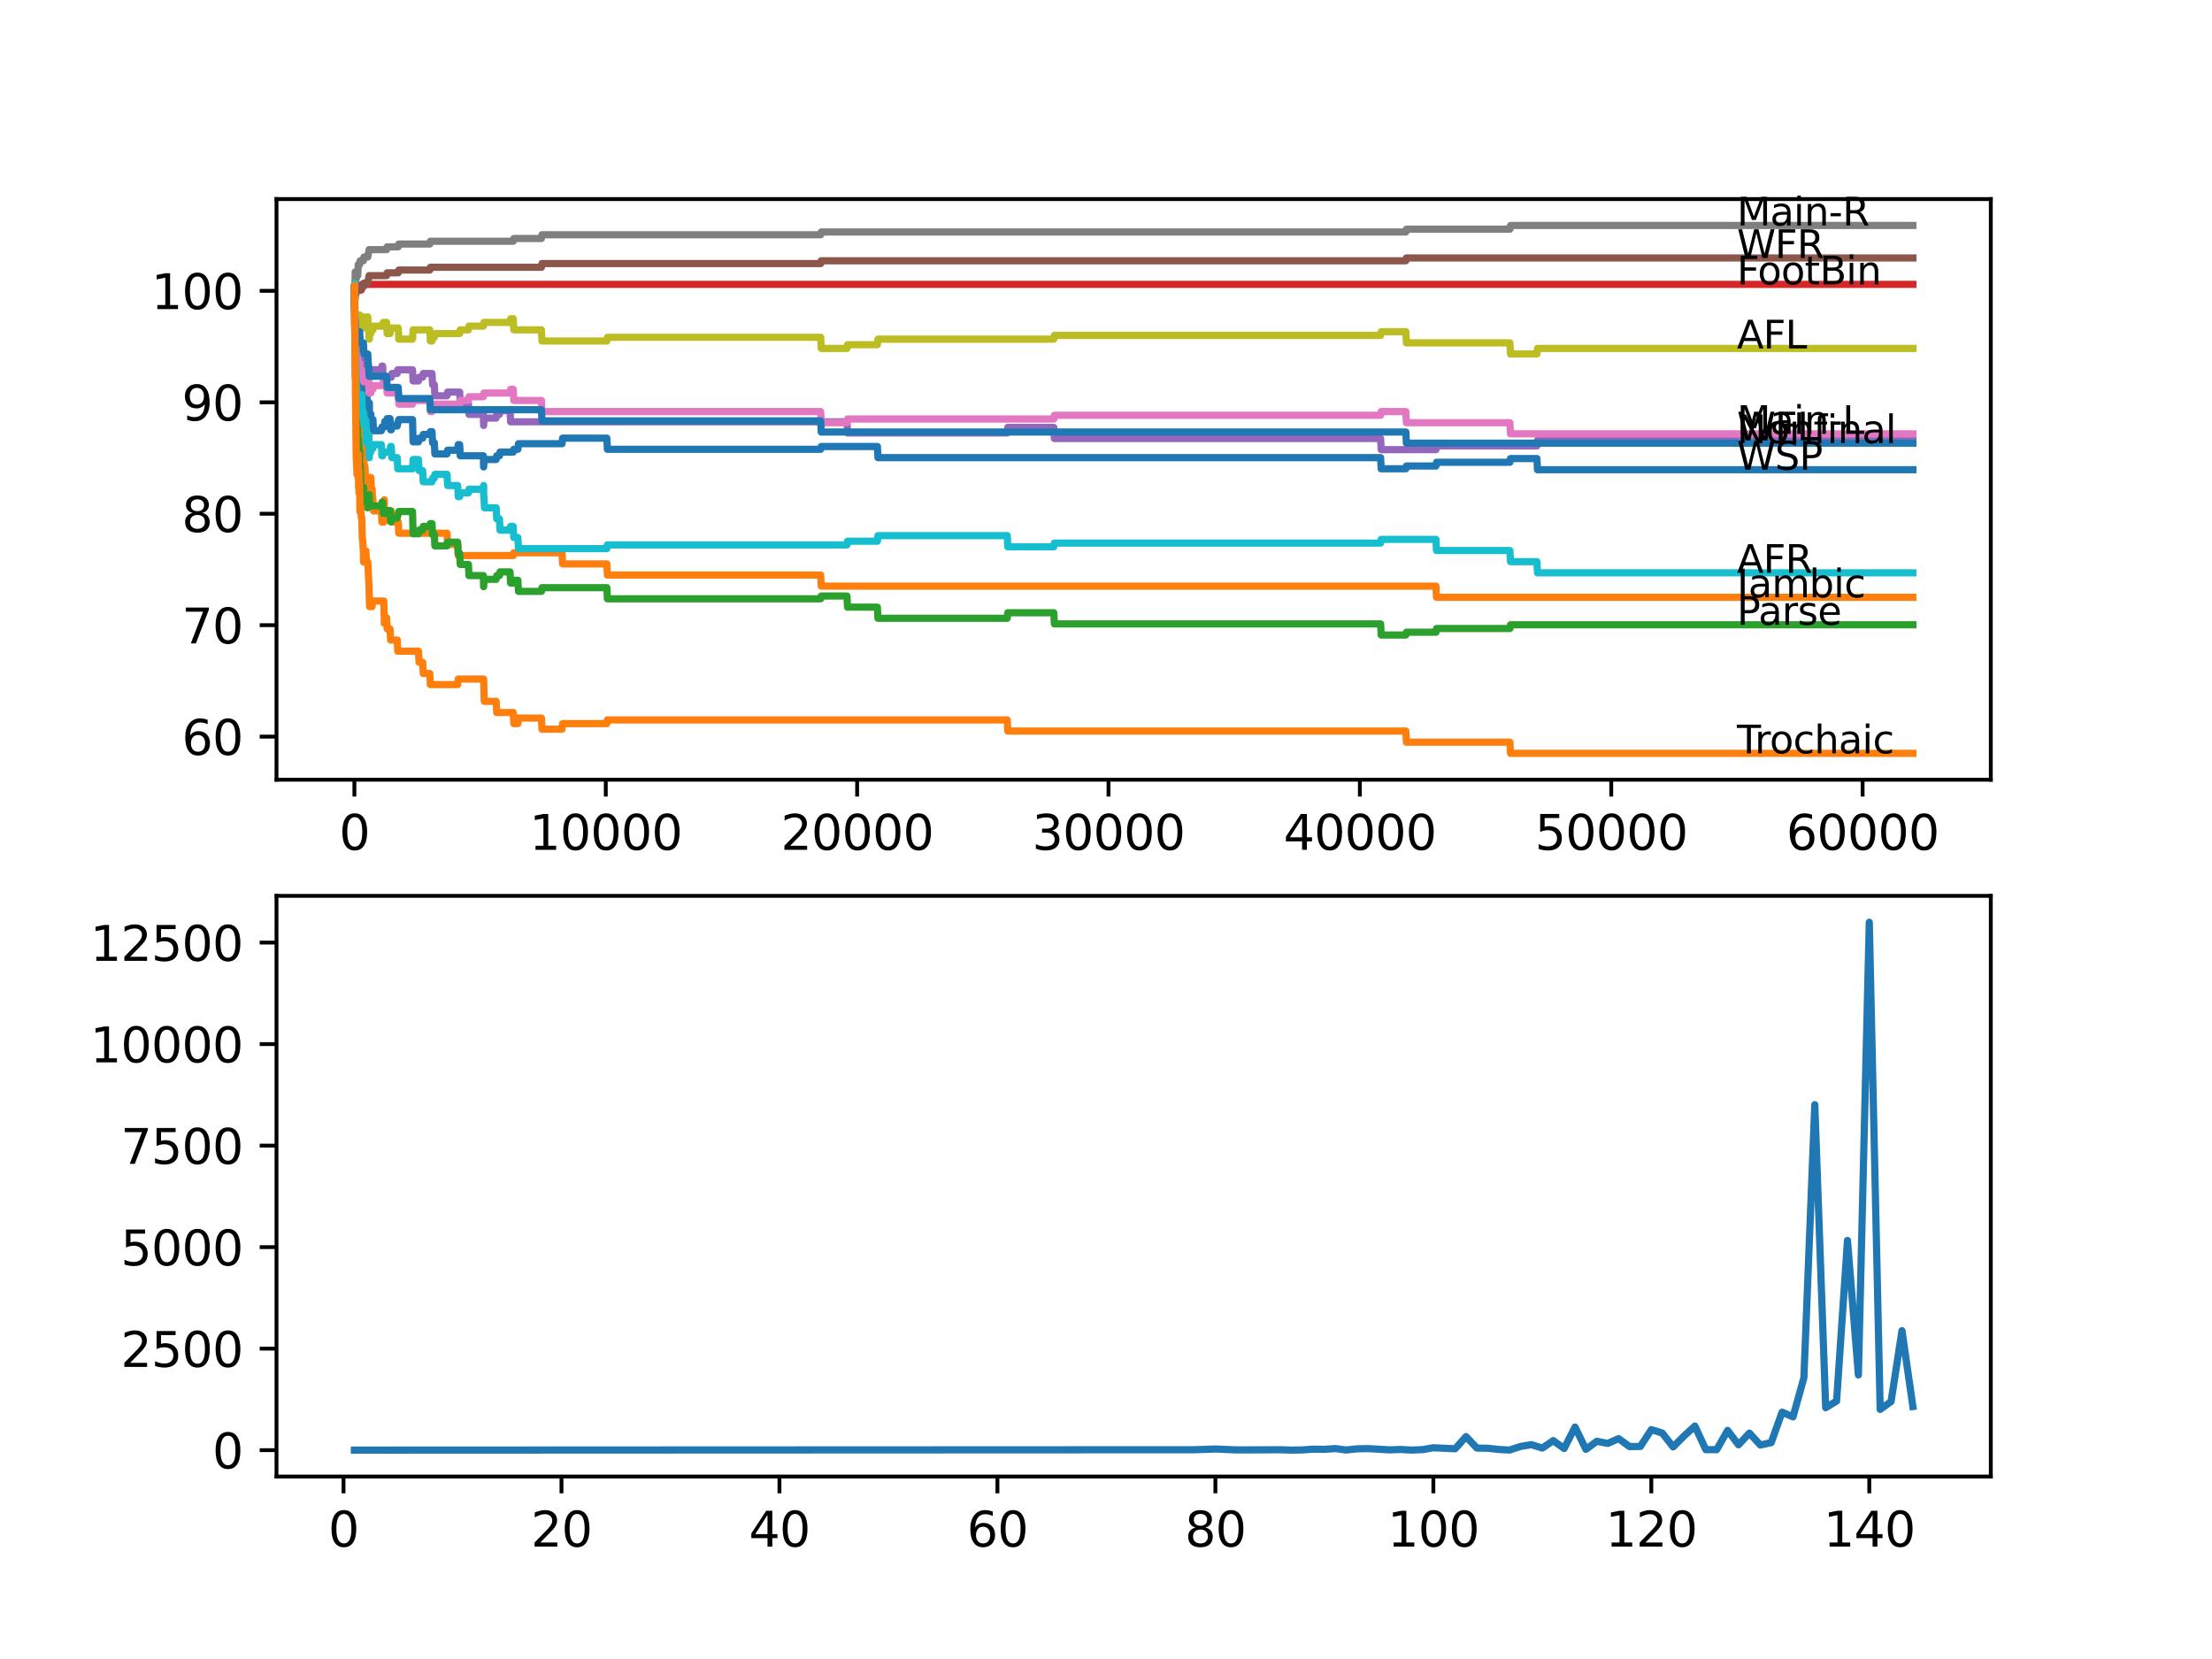<?xml version="1.0" encoding="utf-8" standalone="no"?>
<!DOCTYPE svg PUBLIC "-//W3C//DTD SVG 1.1//EN"
  "http://www.w3.org/Graphics/SVG/1.1/DTD/svg11.dtd">
<svg xmlns:xlink="http://www.w3.org/1999/xlink" width="460.8pt" height="345.6pt" viewBox="0 0 460.8 345.6" xmlns="http://www.w3.org/2000/svg" version="1.1">
 <defs>
  <style type="text/css">*{stroke-linejoin: round; stroke-linecap: butt}</style>
 </defs>
 <g id="figure_1">
  <g id="patch_1">
   <path d="M 0 345.6 
L 460.8 345.6 
L 460.8 0 
L 0 0 
z
" style="fill: #ffffff"/>
  </g>
  <g id="axes_1">
   <g id="patch_2">
    <path d="M 57.6 162.432 
L 414.72 162.432 
L 414.72 41.472 
L 57.6 41.472 
z
" style="fill: #ffffff"/>
   </g>
   <g id="matplotlib.axis_1">
    <g id="xtick_1">
     <g id="line2d_1">
      <defs>
       <path id="m5e65bc1066" d="M 0 0 
L 0 3.5 
" style="stroke: #000000; stroke-width: 0.8"/>
      </defs>
      <g>
       <use xlink:href="#m5e65bc1066" x="73.827" y="162.432" style="stroke: #000000; stroke-width: 0.8"/>
      </g>
     </g>
     <g id="text_1">
      <!-- 0 -->
      <g transform="translate(70.646 177.03)scale(0.1 -0.1)">
       <defs>
        <path id="DejaVuSans-30" d="M 2034 4250 
Q 1547 4250 1301 3770 
Q 1056 3291 1056 2328 
Q 1056 1369 1301 889 
Q 1547 409 2034 409 
Q 2525 409 2770 889 
Q 3016 1369 3016 2328 
Q 3016 3291 2770 3770 
Q 2525 4250 2034 4250 
z
M 2034 4750 
Q 2819 4750 3233 4129 
Q 3647 3509 3647 2328 
Q 3647 1150 3233 529 
Q 2819 -91 2034 -91 
Q 1250 -91 836 529 
Q 422 1150 422 2328 
Q 422 3509 836 4129 
Q 1250 4750 2034 4750 
z
" transform="scale(0.016)"/>
       </defs>
       <use xlink:href="#DejaVuSans-30"/>
      </g>
     </g>
    </g>
    <g id="xtick_2">
     <g id="line2d_2">
      <g>
       <use xlink:href="#m5e65bc1066" x="126.192" y="162.432" style="stroke: #000000; stroke-width: 0.8"/>
      </g>
     </g>
     <g id="text_2">
      <!-- 10000 -->
      <g transform="translate(110.286 177.03)scale(0.1 -0.1)">
       <defs>
        <path id="DejaVuSans-31" d="M 794 531 
L 1825 531 
L 1825 4091 
L 703 3866 
L 703 4441 
L 1819 4666 
L 2450 4666 
L 2450 531 
L 3481 531 
L 3481 0 
L 794 0 
L 794 531 
z
" transform="scale(0.016)"/>
       </defs>
       <use xlink:href="#DejaVuSans-31"/>
       <use xlink:href="#DejaVuSans-30" x="63.623"/>
       <use xlink:href="#DejaVuSans-30" x="127.246"/>
       <use xlink:href="#DejaVuSans-30" x="190.869"/>
       <use xlink:href="#DejaVuSans-30" x="254.492"/>
      </g>
     </g>
    </g>
    <g id="xtick_3">
     <g id="line2d_3">
      <g>
       <use xlink:href="#m5e65bc1066" x="178.556" y="162.432" style="stroke: #000000; stroke-width: 0.8"/>
      </g>
     </g>
     <g id="text_3">
      <!-- 20000 -->
      <g transform="translate(162.65 177.03)scale(0.1 -0.1)">
       <defs>
        <path id="DejaVuSans-32" d="M 1228 531 
L 3431 531 
L 3431 0 
L 469 0 
L 469 531 
Q 828 903 1448 1529 
Q 2069 2156 2228 2338 
Q 2531 2678 2651 2914 
Q 2772 3150 2772 3378 
Q 2772 3750 2511 3984 
Q 2250 4219 1831 4219 
Q 1534 4219 1204 4116 
Q 875 4013 500 3803 
L 500 4441 
Q 881 4594 1212 4672 
Q 1544 4750 1819 4750 
Q 2544 4750 2975 4387 
Q 3406 4025 3406 3419 
Q 3406 3131 3298 2873 
Q 3191 2616 2906 2266 
Q 2828 2175 2409 1742 
Q 1991 1309 1228 531 
z
" transform="scale(0.016)"/>
       </defs>
       <use xlink:href="#DejaVuSans-32"/>
       <use xlink:href="#DejaVuSans-30" x="63.623"/>
       <use xlink:href="#DejaVuSans-30" x="127.246"/>
       <use xlink:href="#DejaVuSans-30" x="190.869"/>
       <use xlink:href="#DejaVuSans-30" x="254.492"/>
      </g>
     </g>
    </g>
    <g id="xtick_4">
     <g id="line2d_4">
      <g>
       <use xlink:href="#m5e65bc1066" x="230.921" y="162.432" style="stroke: #000000; stroke-width: 0.8"/>
      </g>
     </g>
     <g id="text_4">
      <!-- 30000 -->
      <g transform="translate(215.015 177.03)scale(0.1 -0.1)">
       <defs>
        <path id="DejaVuSans-33" d="M 2597 2516 
Q 3050 2419 3304 2112 
Q 3559 1806 3559 1356 
Q 3559 666 3084 287 
Q 2609 -91 1734 -91 
Q 1441 -91 1130 -33 
Q 819 25 488 141 
L 488 750 
Q 750 597 1062 519 
Q 1375 441 1716 441 
Q 2309 441 2620 675 
Q 2931 909 2931 1356 
Q 2931 1769 2642 2001 
Q 2353 2234 1838 2234 
L 1294 2234 
L 1294 2753 
L 1863 2753 
Q 2328 2753 2575 2939 
Q 2822 3125 2822 3475 
Q 2822 3834 2567 4026 
Q 2313 4219 1838 4219 
Q 1578 4219 1281 4162 
Q 984 4106 628 3988 
L 628 4550 
Q 988 4650 1302 4700 
Q 1616 4750 1894 4750 
Q 2613 4750 3031 4423 
Q 3450 4097 3450 3541 
Q 3450 3153 3228 2886 
Q 3006 2619 2597 2516 
z
" transform="scale(0.016)"/>
       </defs>
       <use xlink:href="#DejaVuSans-33"/>
       <use xlink:href="#DejaVuSans-30" x="63.623"/>
       <use xlink:href="#DejaVuSans-30" x="127.246"/>
       <use xlink:href="#DejaVuSans-30" x="190.869"/>
       <use xlink:href="#DejaVuSans-30" x="254.492"/>
      </g>
     </g>
    </g>
    <g id="xtick_5">
     <g id="line2d_5">
      <g>
       <use xlink:href="#m5e65bc1066" x="283.285" y="162.432" style="stroke: #000000; stroke-width: 0.8"/>
      </g>
     </g>
     <g id="text_5">
      <!-- 40000 -->
      <g transform="translate(267.379 177.03)scale(0.1 -0.1)">
       <defs>
        <path id="DejaVuSans-34" d="M 2419 4116 
L 825 1625 
L 2419 1625 
L 2419 4116 
z
M 2253 4666 
L 3047 4666 
L 3047 1625 
L 3713 1625 
L 3713 1100 
L 3047 1100 
L 3047 0 
L 2419 0 
L 2419 1100 
L 313 1100 
L 313 1709 
L 2253 4666 
z
" transform="scale(0.016)"/>
       </defs>
       <use xlink:href="#DejaVuSans-34"/>
       <use xlink:href="#DejaVuSans-30" x="63.623"/>
       <use xlink:href="#DejaVuSans-30" x="127.246"/>
       <use xlink:href="#DejaVuSans-30" x="190.869"/>
       <use xlink:href="#DejaVuSans-30" x="254.492"/>
      </g>
     </g>
    </g>
    <g id="xtick_6">
     <g id="line2d_6">
      <g>
       <use xlink:href="#m5e65bc1066" x="335.65" y="162.432" style="stroke: #000000; stroke-width: 0.8"/>
      </g>
     </g>
     <g id="text_6">
      <!-- 50000 -->
      <g transform="translate(319.744 177.03)scale(0.1 -0.1)">
       <defs>
        <path id="DejaVuSans-35" d="M 691 4666 
L 3169 4666 
L 3169 4134 
L 1269 4134 
L 1269 2991 
Q 1406 3038 1543 3061 
Q 1681 3084 1819 3084 
Q 2600 3084 3056 2656 
Q 3513 2228 3513 1497 
Q 3513 744 3044 326 
Q 2575 -91 1722 -91 
Q 1428 -91 1123 -41 
Q 819 9 494 109 
L 494 744 
Q 775 591 1075 516 
Q 1375 441 1709 441 
Q 2250 441 2565 725 
Q 2881 1009 2881 1497 
Q 2881 1984 2565 2268 
Q 2250 2553 1709 2553 
Q 1456 2553 1204 2497 
Q 953 2441 691 2322 
L 691 4666 
z
" transform="scale(0.016)"/>
       </defs>
       <use xlink:href="#DejaVuSans-35"/>
       <use xlink:href="#DejaVuSans-30" x="63.623"/>
       <use xlink:href="#DejaVuSans-30" x="127.246"/>
       <use xlink:href="#DejaVuSans-30" x="190.869"/>
       <use xlink:href="#DejaVuSans-30" x="254.492"/>
      </g>
     </g>
    </g>
    <g id="xtick_7">
     <g id="line2d_7">
      <g>
       <use xlink:href="#m5e65bc1066" x="388.014" y="162.432" style="stroke: #000000; stroke-width: 0.8"/>
      </g>
     </g>
     <g id="text_7">
      <!-- 60000 -->
      <g transform="translate(372.108 177.03)scale(0.1 -0.1)">
       <defs>
        <path id="DejaVuSans-36" d="M 2113 2584 
Q 1688 2584 1439 2293 
Q 1191 2003 1191 1497 
Q 1191 994 1439 701 
Q 1688 409 2113 409 
Q 2538 409 2786 701 
Q 3034 994 3034 1497 
Q 3034 2003 2786 2293 
Q 2538 2584 2113 2584 
z
M 3366 4563 
L 3366 3988 
Q 3128 4100 2886 4159 
Q 2644 4219 2406 4219 
Q 1781 4219 1451 3797 
Q 1122 3375 1075 2522 
Q 1259 2794 1537 2939 
Q 1816 3084 2150 3084 
Q 2853 3084 3261 2657 
Q 3669 2231 3669 1497 
Q 3669 778 3244 343 
Q 2819 -91 2113 -91 
Q 1303 -91 875 529 
Q 447 1150 447 2328 
Q 447 3434 972 4092 
Q 1497 4750 2381 4750 
Q 2619 4750 2861 4703 
Q 3103 4656 3366 4563 
z
" transform="scale(0.016)"/>
       </defs>
       <use xlink:href="#DejaVuSans-36"/>
       <use xlink:href="#DejaVuSans-30" x="63.623"/>
       <use xlink:href="#DejaVuSans-30" x="127.246"/>
       <use xlink:href="#DejaVuSans-30" x="190.869"/>
       <use xlink:href="#DejaVuSans-30" x="254.492"/>
      </g>
     </g>
    </g>
   </g>
   <g id="matplotlib.axis_2">
    <g id="ytick_1">
     <g id="line2d_8">
      <defs>
       <path id="m2de3e5de25" d="M 0 0 
L -3.5 0 
" style="stroke: #000000; stroke-width: 0.8"/>
      </defs>
      <g>
       <use xlink:href="#m2de3e5de25" x="57.6" y="153.452" style="stroke: #000000; stroke-width: 0.8"/>
      </g>
     </g>
     <g id="text_8">
      <!-- 60 -->
      <g transform="translate(37.875 157.251)scale(0.1 -0.1)">
       <use xlink:href="#DejaVuSans-36"/>
       <use xlink:href="#DejaVuSans-30" x="63.623"/>
      </g>
     </g>
    </g>
    <g id="ytick_2">
     <g id="line2d_9">
      <g>
       <use xlink:href="#m2de3e5de25" x="57.6" y="130.236" style="stroke: #000000; stroke-width: 0.8"/>
      </g>
     </g>
     <g id="text_9">
      <!-- 70 -->
      <g transform="translate(37.875 134.035)scale(0.1 -0.1)">
       <defs>
        <path id="DejaVuSans-37" d="M 525 4666 
L 3525 4666 
L 3525 4397 
L 1831 0 
L 1172 0 
L 2766 4134 
L 525 4134 
L 525 4666 
z
" transform="scale(0.016)"/>
       </defs>
       <use xlink:href="#DejaVuSans-37"/>
       <use xlink:href="#DejaVuSans-30" x="63.623"/>
      </g>
     </g>
    </g>
    <g id="ytick_3">
     <g id="line2d_10">
      <g>
       <use xlink:href="#m2de3e5de25" x="57.6" y="107.021" style="stroke: #000000; stroke-width: 0.8"/>
      </g>
     </g>
     <g id="text_10">
      <!-- 80 -->
      <g transform="translate(37.875 110.82)scale(0.1 -0.1)">
       <defs>
        <path id="DejaVuSans-38" d="M 2034 2216 
Q 1584 2216 1326 1975 
Q 1069 1734 1069 1313 
Q 1069 891 1326 650 
Q 1584 409 2034 409 
Q 2484 409 2743 651 
Q 3003 894 3003 1313 
Q 3003 1734 2745 1975 
Q 2488 2216 2034 2216 
z
M 1403 2484 
Q 997 2584 770 2862 
Q 544 3141 544 3541 
Q 544 4100 942 4425 
Q 1341 4750 2034 4750 
Q 2731 4750 3128 4425 
Q 3525 4100 3525 3541 
Q 3525 3141 3298 2862 
Q 3072 2584 2669 2484 
Q 3125 2378 3379 2068 
Q 3634 1759 3634 1313 
Q 3634 634 3220 271 
Q 2806 -91 2034 -91 
Q 1263 -91 848 271 
Q 434 634 434 1313 
Q 434 1759 690 2068 
Q 947 2378 1403 2484 
z
M 1172 3481 
Q 1172 3119 1398 2916 
Q 1625 2713 2034 2713 
Q 2441 2713 2670 2916 
Q 2900 3119 2900 3481 
Q 2900 3844 2670 4047 
Q 2441 4250 2034 4250 
Q 1625 4250 1398 4047 
Q 1172 3844 1172 3481 
z
" transform="scale(0.016)"/>
       </defs>
       <use xlink:href="#DejaVuSans-38"/>
       <use xlink:href="#DejaVuSans-30" x="63.623"/>
      </g>
     </g>
    </g>
    <g id="ytick_4">
     <g id="line2d_11">
      <g>
       <use xlink:href="#m2de3e5de25" x="57.6" y="83.805" style="stroke: #000000; stroke-width: 0.8"/>
      </g>
     </g>
     <g id="text_11">
      <!-- 90 -->
      <g transform="translate(37.875 87.605)scale(0.1 -0.1)">
       <defs>
        <path id="DejaVuSans-39" d="M 703 97 
L 703 672 
Q 941 559 1184 500 
Q 1428 441 1663 441 
Q 2288 441 2617 861 
Q 2947 1281 2994 2138 
Q 2813 1869 2534 1725 
Q 2256 1581 1919 1581 
Q 1219 1581 811 2004 
Q 403 2428 403 3163 
Q 403 3881 828 4315 
Q 1253 4750 1959 4750 
Q 2769 4750 3195 4129 
Q 3622 3509 3622 2328 
Q 3622 1225 3098 567 
Q 2575 -91 1691 -91 
Q 1453 -91 1209 -44 
Q 966 3 703 97 
z
M 1959 2075 
Q 2384 2075 2632 2365 
Q 2881 2656 2881 3163 
Q 2881 3666 2632 3958 
Q 2384 4250 1959 4250 
Q 1534 4250 1286 3958 
Q 1038 3666 1038 3163 
Q 1038 2656 1286 2365 
Q 1534 2075 1959 2075 
z
" transform="scale(0.016)"/>
       </defs>
       <use xlink:href="#DejaVuSans-39"/>
       <use xlink:href="#DejaVuSans-30" x="63.623"/>
      </g>
     </g>
    </g>
    <g id="ytick_5">
     <g id="line2d_12">
      <g>
       <use xlink:href="#m2de3e5de25" x="57.6" y="60.59" style="stroke: #000000; stroke-width: 0.8"/>
      </g>
     </g>
     <g id="text_12">
      <!-- 100 -->
      <g transform="translate(31.512 64.389)scale(0.1 -0.1)">
       <use xlink:href="#DejaVuSans-31"/>
       <use xlink:href="#DejaVuSans-30" x="63.623"/>
       <use xlink:href="#DejaVuSans-30" x="127.246"/>
      </g>
     </g>
    </g>
   </g>
   <g id="line2d_13">
    <path d="M 73.833 60.01 
L 73.911 68.058 
L 73.958 66.51 
L 73.974 66.51 
L 74.053 78.118 
L 74.1 74.248 
L 74.142 74.248 
L 74.225 79.278 
L 74.257 76.957 
L 74.288 76.957 
L 74.377 80.439 
L 74.398 79.278 
L 74.424 78.118 
L 74.43 80.439 
L 74.498 80.439 
L 74.529 82.761 
L 74.592 79.278 
L 74.602 79.278 
L 74.665 79.278 
L 74.692 81.6 
L 74.77 78.118 
L 74.849 78.118 
L 74.901 76.957 
L 74.911 81.6 
L 74.943 81.6 
L 74.948 81.6 
L 75.037 78.504 
L 75.058 80.826 
L 75.137 80.826 
L 75.252 83.148 
L 75.393 83.148 
L 75.514 81.6 
L 75.749 81.6 
L 75.755 80.439 
L 75.76 82.761 
L 75.854 81.987 
L 75.917 81.987 
L 76.022 84.308 
L 76.027 83.148 
L 76.247 83.148 
L 76.362 82.374 
L 76.42 82.374 
L 76.535 84.695 
L 76.865 84.695 
L 76.943 83.921 
L 76.948 86.243 
L 76.964 86.243 
L 77.252 86.243 
L 77.367 88.564 
L 77.514 88.564 
L 77.629 87.404 
L 77.692 87.404 
L 77.807 89.725 
L 79.441 89.725 
L 79.556 88.951 
L 80.059 88.951 
L 80.174 87.791 
L 80.535 87.791 
L 80.651 87.21 
L 81.248 87.21 
L 81.363 89.532 
L 81.515 89.532 
L 81.63 88.758 
L 82.745 88.758 
L 82.86 87.984 
L 82.96 87.984 
L 83.075 87.404 
L 85.934 87.404 
L 86.055 92.047 
L 87.18 92.047 
L 87.296 91.273 
L 88.05 91.273 
L 88.165 90.499 
L 89.537 90.499 
L 89.652 89.919 
L 89.998 89.919 
L 90.113 92.24 
L 90.479 92.24 
L 90.595 94.562 
L 93.124 94.562 
L 93.239 93.788 
L 95.339 93.788 
L 95.454 92.627 
L 95.758 92.627 
L 95.873 94.949 
L 100.69 94.949 
L 100.753 97.27 
L 100.8 96.496 
L 100.816 96.496 
L 100.931 95.723 
L 103.361 95.723 
L 103.476 94.949 
L 104.052 94.949 
L 104.167 94.175 
L 106.917 94.175 
L 107.032 93.594 
L 107.885 93.594 
L 108.001 92.434 
L 117.081 92.434 
L 117.196 91.273 
L 126.412 91.273 
L 126.527 93.594 
L 170.964 93.594 
L 171.079 93.014 
L 182.777 93.014 
L 182.892 95.336 
L 287.605 95.336 
L 287.721 97.657 
L 292.863 97.657 
L 292.978 97.077 
L 299.136 97.077 
L 299.251 96.303 
L 314.542 96.303 
L 314.657 95.529 
L 320.171 95.529 
L 320.286 97.851 
L 398.487 97.851 
L 398.487 97.851 
" clip-path="url(#pe1149a47e9)" style="fill: none; stroke: #1f77b4; stroke-width: 1.5; stroke-linecap: square"/>
   </g>
   <g id="line2d_14">
    <path d="M 73.833 60.59 
L 73.838 60.59 
L 73.953 66.974 
L 73.958 66.2 
L 73.985 66.2 
L 74.121 77.808 
L 74.131 77.808 
L 74.199 74.713 
L 74.231 79.356 
L 74.346 81.677 
L 74.377 81.677 
L 74.493 83.999 
L 74.498 83.999 
L 74.623 90.963 
L 74.629 90.963 
L 74.692 85.546 
L 74.739 90.19 
L 74.765 90.19 
L 74.775 92.511 
L 74.791 87.868 
L 74.875 90.19 
L 74.906 90.19 
L 75.027 94.833 
L 75.362 94.833 
L 75.393 92.511 
L 75.472 94.833 
L 75.561 94.833 
L 75.676 92.511 
L 75.749 92.511 
L 75.87 97.154 
L 76.022 97.154 
L 76.137 99.476 
L 76.247 99.476 
L 76.362 101.797 
L 76.739 101.797 
L 76.854 99.476 
L 77.252 99.476 
L 77.367 101.797 
L 77.514 101.797 
L 77.629 104.119 
L 77.692 104.119 
L 77.807 106.44 
L 79.441 106.44 
L 79.556 108.762 
L 79.954 108.762 
L 80.059 104.119 
L 80.069 106.44 
L 81.515 106.44 
L 81.63 108.762 
L 82.96 108.762 
L 83.075 111.083 
L 93.124 111.083 
L 93.239 113.405 
L 95.339 113.405 
L 95.454 115.726 
L 106.917 115.726 
L 107.032 115.146 
L 117.081 115.146 
L 117.196 117.468 
L 126.412 117.468 
L 126.527 119.789 
L 170.964 119.789 
L 171.079 122.111 
L 299.136 122.111 
L 299.251 124.432 
L 398.487 124.432 
L 398.487 124.432 
" clip-path="url(#pe1149a47e9)" style="fill: none; stroke: #ff7f0e; stroke-width: 1.5; stroke-linecap: square"/>
   </g>
   <g id="line2d_15">
    <path d="M 73.833 60.01 
L 73.964 69.218 
L 73.969 69.218 
L 73.995 66.123 
L 74.037 72.314 
L 74.068 71.54 
L 74.079 70.766 
L 74.142 76.57 
L 74.184 83.534 
L 74.262 82.761 
L 74.288 82.761 
L 74.33 82.18 
L 74.335 84.502 
L 74.383 84.502 
L 74.398 84.502 
L 74.524 91.466 
L 74.665 91.466 
L 74.781 93.788 
L 74.901 93.788 
L 74.922 98.431 
L 75.016 96.883 
L 75.037 96.883 
L 75.158 101.526 
L 75.283 101.526 
L 75.393 103.848 
L 75.514 102.3 
L 75.697 102.3 
L 75.755 101.526 
L 75.76 103.848 
L 75.802 103.074 
L 75.917 103.074 
L 76.032 105.396 
L 76.226 105.396 
L 76.341 103.461 
L 76.42 103.461 
L 76.535 105.783 
L 76.619 105.783 
L 76.734 105.009 
L 76.865 105.009 
L 76.943 103.074 
L 76.948 105.396 
L 76.969 105.396 
L 79.441 105.396 
L 79.556 104.622 
L 79.708 104.622 
L 79.823 106.943 
L 80.535 106.943 
L 80.651 106.363 
L 81.248 106.363 
L 81.363 108.684 
L 81.515 108.684 
L 81.63 107.911 
L 82.745 107.911 
L 82.86 107.137 
L 82.96 107.137 
L 83.075 106.556 
L 85.934 106.556 
L 86.055 111.199 
L 87.18 111.199 
L 87.296 110.426 
L 88.05 110.426 
L 88.165 109.652 
L 89.537 109.652 
L 89.652 109.071 
L 89.998 109.071 
L 90.113 111.393 
L 90.479 111.393 
L 90.595 113.714 
L 93.124 113.714 
L 93.239 112.941 
L 95.339 112.941 
L 95.454 115.262 
L 95.758 115.262 
L 95.873 117.584 
L 97.58 117.584 
L 97.695 119.905 
L 100.69 119.905 
L 100.753 122.227 
L 100.8 121.453 
L 100.816 121.453 
L 100.931 120.679 
L 103.361 120.679 
L 103.476 119.905 
L 104.052 119.905 
L 104.167 119.131 
L 106.252 119.131 
L 106.367 121.453 
L 106.917 121.453 
L 107.032 120.873 
L 107.885 120.873 
L 108.001 123.194 
L 112.787 123.194 
L 112.902 122.42 
L 126.412 122.42 
L 126.527 124.742 
L 170.964 124.742 
L 171.079 124.161 
L 176.441 124.161 
L 176.556 126.483 
L 182.777 126.483 
L 182.892 128.804 
L 209.823 128.804 
L 209.938 127.644 
L 219.526 127.644 
L 219.642 129.965 
L 287.605 129.965 
L 287.721 132.287 
L 292.863 132.287 
L 292.978 131.706 
L 299.136 131.706 
L 299.251 130.933 
L 314.542 130.933 
L 314.657 130.159 
L 398.487 130.159 
L 398.487 130.159 
" clip-path="url(#pe1149a47e9)" style="fill: none; stroke: #2ca02c; stroke-width: 1.5; stroke-linecap: square"/>
   </g>
   <g id="line2d_16">
    <path d="M 73.833 60.59 
L 73.843 60.59 
L 73.859 62.911 
L 73.953 62.331 
L 73.958 62.331 
L 74.074 61.17 
L 74.157 61.17 
L 74.273 60.396 
L 75.283 60.396 
L 75.398 59.236 
L 398.487 59.236 
L 398.487 59.236 
" clip-path="url(#pe1149a47e9)" style="fill: none; stroke: #d62728; stroke-width: 1.5; stroke-linecap: square"/>
   </g>
   <g id="line2d_17">
    <path d="M 73.833 60.59 
L 73.89 69.102 
L 73.953 66.394 
L 73.958 66.394 
L 74.053 71.037 
L 74.074 69.489 
L 74.105 69.489 
L 74.157 68.328 
L 74.163 70.65 
L 74.21 70.65 
L 74.288 70.65 
L 74.403 70.07 
L 74.901 70.07 
L 74.974 72.391 
L 75.011 71.617 
L 75.283 71.617 
L 75.393 73.939 
L 75.514 72.391 
L 75.755 72.391 
L 75.786 74.713 
L 75.864 73.939 
L 75.917 73.939 
L 76.032 76.26 
L 76.226 76.26 
L 76.341 74.326 
L 76.42 74.326 
L 76.535 76.647 
L 76.776 76.647 
L 76.865 78.969 
L 76.886 77.034 
L 79.441 77.034 
L 79.556 76.26 
L 79.708 76.26 
L 79.823 78.582 
L 81.515 78.582 
L 81.63 77.808 
L 82.745 77.808 
L 82.86 77.034 
L 85.934 77.034 
L 86.049 79.356 
L 87.18 79.356 
L 87.296 78.582 
L 88.05 78.582 
L 88.165 77.808 
L 89.998 77.808 
L 90.113 80.13 
L 90.479 80.13 
L 90.595 82.451 
L 93.124 82.451 
L 93.239 81.677 
L 95.758 81.677 
L 95.873 83.999 
L 97.58 83.999 
L 97.695 86.32 
L 100.69 86.32 
L 100.753 88.642 
L 100.8 87.868 
L 100.816 87.868 
L 100.931 87.094 
L 103.361 87.094 
L 103.476 86.32 
L 104.052 86.32 
L 104.167 85.546 
L 106.252 85.546 
L 106.367 87.868 
L 176.441 87.868 
L 176.556 90.19 
L 209.823 90.19 
L 209.938 89.029 
L 219.526 89.029 
L 219.642 91.35 
L 287.605 91.35 
L 287.721 93.672 
L 299.136 93.672 
L 299.251 92.898 
L 320.171 92.898 
L 320.286 91.737 
L 398.487 91.737 
L 398.487 91.737 
" clip-path="url(#pe1149a47e9)" style="fill: none; stroke: #9467bd; stroke-width: 1.5; stroke-linecap: square"/>
   </g>
   <g id="line2d_18">
    <path d="M 73.833 60.01 
L 73.843 60.01 
L 73.964 58.965 
L 73.995 58.965 
L 74.006 61.286 
L 74.105 60.513 
L 74.922 60.513 
L 75.037 59.739 
L 75.697 59.739 
L 75.812 58.965 
L 76.619 58.965 
L 76.734 58.191 
L 76.776 58.191 
L 76.891 57.417 
L 80.535 57.417 
L 80.651 56.837 
L 82.96 56.837 
L 83.075 56.256 
L 89.537 56.256 
L 89.652 55.676 
L 112.787 55.676 
L 112.902 54.902 
L 170.964 54.902 
L 171.079 54.322 
L 292.863 54.322 
L 292.978 53.741 
L 398.487 53.741 
L 398.487 53.741 
" clip-path="url(#pe1149a47e9)" style="fill: none; stroke: #8c564b; stroke-width: 1.5; stroke-linecap: square"/>
   </g>
   <g id="line2d_19">
    <path d="M 73.833 62.911 
L 73.843 62.911 
L 73.969 70.07 
L 73.974 70.07 
L 74.021 78.582 
L 74.095 76.26 
L 74.1 76.26 
L 74.184 74.713 
L 74.189 77.034 
L 74.205 77.034 
L 74.215 77.034 
L 74.33 75.68 
L 74.362 75.68 
L 74.482 74.132 
L 74.519 74.132 
L 74.634 76.454 
L 74.901 76.454 
L 74.922 75.68 
L 74.927 78.001 
L 75 78.001 
L 75.137 78.001 
L 75.252 77.228 
L 75.697 77.228 
L 75.755 79.549 
L 75.807 78.775 
L 75.917 78.775 
L 76.032 78.001 
L 76.42 78.001 
L 76.535 77.228 
L 76.619 77.228 
L 76.734 79.549 
L 76.776 79.549 
L 76.891 81.871 
L 77.252 81.871 
L 77.367 81.097 
L 77.692 81.097 
L 77.807 80.323 
L 79.708 80.323 
L 79.823 79.549 
L 80.535 79.549 
L 80.651 81.871 
L 82.96 81.871 
L 83.075 84.192 
L 85.934 84.192 
L 86.049 83.418 
L 89.537 83.418 
L 89.652 85.74 
L 89.998 85.74 
L 90.113 84.966 
L 90.479 84.966 
L 90.595 84.192 
L 95.758 84.192 
L 95.873 83.418 
L 97.58 83.418 
L 97.695 82.645 
L 100.69 82.645 
L 100.806 81.871 
L 106.252 81.871 
L 106.367 81.097 
L 106.917 81.097 
L 107.032 83.418 
L 112.787 83.418 
L 112.902 85.74 
L 170.964 85.74 
L 171.079 88.061 
L 176.441 88.061 
L 176.556 87.288 
L 219.526 87.288 
L 219.642 86.514 
L 287.605 86.514 
L 287.721 85.74 
L 292.863 85.74 
L 292.978 88.061 
L 314.542 88.061 
L 314.657 90.383 
L 398.487 90.383 
L 398.487 90.383 
" clip-path="url(#pe1149a47e9)" style="fill: none; stroke: #e377c2; stroke-width: 1.5; stroke-linecap: square"/>
   </g>
   <g id="line2d_20">
    <path d="M 73.833 60.01 
L 73.843 60.01 
L 73.969 58.191 
L 73.974 58.191 
L 73.995 56.643 
L 74 58.965 
L 74.084 58.191 
L 74.184 58.191 
L 74.299 57.417 
L 74.519 57.417 
L 74.634 55.096 
L 74.922 55.096 
L 75.037 54.322 
L 75.697 54.322 
L 75.812 53.548 
L 76.619 53.548 
L 76.734 52.774 
L 76.776 52.774 
L 76.891 52 
L 80.535 52 
L 80.651 51.42 
L 82.96 51.42 
L 83.075 50.839 
L 89.537 50.839 
L 89.652 50.259 
L 106.917 50.259 
L 107.032 49.679 
L 112.787 49.679 
L 112.902 48.905 
L 170.964 48.905 
L 171.079 48.324 
L 292.863 48.324 
L 292.978 47.744 
L 314.542 47.744 
L 314.657 46.97 
L 398.487 46.97 
L 398.487 46.97 
" clip-path="url(#pe1149a47e9)" style="fill: none; stroke: #7f7f7f; stroke-width: 1.5; stroke-linecap: square"/>
   </g>
   <g id="line2d_21">
    <path d="M 73.833 62.911 
L 73.843 62.911 
L 73.854 67.555 
L 73.922 62.331 
L 73.958 66.2 
L 73.974 66.2 
L 73.979 65.426 
L 74.011 73.939 
L 74.053 70.456 
L 74.1 70.456 
L 74.184 66.974 
L 74.199 69.296 
L 74.215 71.617 
L 74.309 70.263 
L 74.362 70.263 
L 74.482 68.715 
L 74.498 68.715 
L 74.613 67.941 
L 74.665 67.941 
L 74.781 67.168 
L 74.901 67.168 
L 74.922 65.62 
L 74.927 67.941 
L 75.006 67.941 
L 75.037 67.941 
L 75.152 66.007 
L 75.697 66.007 
L 75.755 68.328 
L 75.807 67.555 
L 75.917 67.555 
L 76.032 66.781 
L 76.42 66.781 
L 76.535 66.007 
L 76.619 66.007 
L 76.734 68.328 
L 76.776 68.328 
L 76.891 70.65 
L 76.943 70.65 
L 77.058 69.489 
L 77.252 69.489 
L 77.367 68.715 
L 77.692 68.715 
L 77.807 67.941 
L 79.708 67.941 
L 79.823 67.168 
L 80.535 67.168 
L 80.651 69.489 
L 81.248 69.489 
L 81.363 68.328 
L 82.96 68.328 
L 83.075 70.65 
L 85.934 70.65 
L 86.055 68.715 
L 89.537 68.715 
L 89.652 71.037 
L 89.998 71.037 
L 90.113 70.263 
L 90.479 70.263 
L 90.595 69.489 
L 95.758 69.489 
L 95.873 68.715 
L 97.58 68.715 
L 97.695 67.941 
L 100.69 67.941 
L 100.806 67.168 
L 106.252 67.168 
L 106.367 66.394 
L 106.917 66.394 
L 107.032 68.715 
L 112.787 68.715 
L 112.902 71.037 
L 126.412 71.037 
L 126.527 70.263 
L 170.964 70.263 
L 171.079 72.585 
L 176.441 72.585 
L 176.556 71.811 
L 182.777 71.811 
L 182.892 70.65 
L 219.526 70.65 
L 219.642 69.876 
L 287.605 69.876 
L 287.721 69.102 
L 292.863 69.102 
L 292.978 71.424 
L 314.542 71.424 
L 314.657 73.745 
L 320.171 73.745 
L 320.286 72.585 
L 398.487 72.585 
L 398.487 72.585 
" clip-path="url(#pe1149a47e9)" style="fill: none; stroke: #bcbd22; stroke-width: 1.5; stroke-linecap: square"/>
   </g>
   <g id="line2d_22">
    <path d="M 73.833 62.911 
L 73.89 58.965 
L 73.932 64.382 
L 74.006 73.668 
L 74.058 71.733 
L 74.068 71.733 
L 74.194 79.085 
L 74.199 79.085 
L 74.314 82.954 
L 74.33 82.954 
L 74.424 86.823 
L 74.445 86.049 
L 74.498 86.049 
L 74.613 85.276 
L 74.665 85.276 
L 74.781 84.502 
L 74.901 84.502 
L 74.974 82.954 
L 74.98 85.276 
L 75.006 85.276 
L 75.037 85.276 
L 75.152 83.341 
L 75.283 83.341 
L 75.393 82.18 
L 75.514 86.823 
L 75.755 86.823 
L 75.786 86.049 
L 75.791 88.371 
L 75.854 88.371 
L 75.917 88.371 
L 76.032 87.597 
L 76.226 87.597 
L 76.346 92.24 
L 76.42 92.24 
L 76.535 91.466 
L 76.776 91.466 
L 76.865 90.693 
L 76.87 93.014 
L 76.875 93.014 
L 76.943 95.336 
L 76.985 94.175 
L 77.252 94.175 
L 77.367 93.401 
L 77.692 93.401 
L 77.807 92.627 
L 79.441 92.627 
L 79.556 94.949 
L 79.708 94.949 
L 79.823 94.175 
L 81.248 94.175 
L 81.363 93.014 
L 81.515 93.014 
L 81.63 95.336 
L 82.745 95.336 
L 82.86 97.657 
L 85.934 97.657 
L 86.055 95.723 
L 87.18 95.723 
L 87.296 98.044 
L 88.05 98.044 
L 88.165 100.366 
L 89.998 100.366 
L 90.113 99.592 
L 90.479 99.592 
L 90.595 98.818 
L 93.124 98.818 
L 93.239 101.139 
L 95.339 101.139 
L 95.454 103.461 
L 95.758 103.461 
L 95.873 102.687 
L 97.58 102.687 
L 97.695 101.913 
L 100.69 101.913 
L 100.753 101.139 
L 100.759 103.461 
L 100.79 103.461 
L 100.816 103.461 
L 100.931 105.783 
L 103.361 105.783 
L 103.476 108.104 
L 104.052 108.104 
L 104.167 110.426 
L 106.252 110.426 
L 106.367 109.652 
L 106.917 109.652 
L 107.032 111.973 
L 107.885 111.973 
L 108.001 114.295 
L 126.412 114.295 
L 126.527 113.521 
L 176.441 113.521 
L 176.556 112.747 
L 182.777 112.747 
L 182.892 111.586 
L 209.823 111.586 
L 209.938 113.908 
L 219.526 113.908 
L 219.642 113.134 
L 287.605 113.134 
L 287.721 112.36 
L 299.136 112.36 
L 299.251 114.682 
L 314.542 114.682 
L 314.657 117.003 
L 320.171 117.003 
L 320.286 119.325 
L 398.487 119.325 
L 398.487 119.325 
" clip-path="url(#pe1149a47e9)" style="fill: none; stroke: #17becf; stroke-width: 1.5; stroke-linecap: square"/>
   </g>
   <g id="line2d_23">
    <path d="M 73.833 62.911 
L 73.843 62.911 
L 73.964 67.555 
L 73.995 67.555 
L 74.006 66.781 
L 74.011 69.102 
L 74.095 69.102 
L 74.922 69.102 
L 75.037 71.424 
L 75.697 71.424 
L 75.812 73.745 
L 76.619 73.745 
L 76.734 76.067 
L 76.776 76.067 
L 76.891 78.388 
L 80.535 78.388 
L 80.651 80.71 
L 82.96 80.71 
L 83.075 83.031 
L 89.537 83.031 
L 89.652 85.353 
L 112.787 85.353 
L 112.902 87.675 
L 170.964 87.675 
L 171.079 89.996 
L 292.863 89.996 
L 292.978 92.318 
L 398.487 92.318 
L 398.487 92.318 
" clip-path="url(#pe1149a47e9)" style="fill: none; stroke: #1f77b4; stroke-width: 1.5; stroke-linecap: square"/>
   </g>
   <g id="line2d_24">
    <path d="M 73.833 60.59 
L 73.854 59.429 
L 73.906 66.394 
L 73.911 66.394 
L 74.058 83.418 
L 74.068 83.418 
L 74.205 95.413 
L 74.215 95.413 
L 74.33 97.735 
L 74.367 98.895 
L 74.445 96.574 
L 74.498 96.574 
L 74.555 96.961 
L 74.618 94.639 
L 74.629 94.639 
L 74.692 101.604 
L 74.749 99.282 
L 74.765 99.282 
L 74.775 98.121 
L 74.791 102.765 
L 74.864 101.604 
L 74.906 101.604 
L 74.922 100.83 
L 74.98 106.634 
L 74.985 106.634 
L 75.1 105.473 
L 75.137 105.473 
L 75.252 107.795 
L 75.362 107.795 
L 75.482 112.438 
L 75.561 112.438 
L 75.676 114.759 
L 75.697 114.759 
L 75.749 117.081 
L 75.807 115.92 
L 76.022 115.92 
L 76.137 114.759 
L 76.226 114.759 
L 76.341 117.081 
L 76.619 117.081 
L 76.734 119.402 
L 76.739 119.402 
L 76.854 121.724 
L 76.865 121.724 
L 76.985 126.367 
L 77.514 126.367 
L 77.629 125.206 
L 79.954 125.206 
L 80.059 129.849 
L 80.069 128.688 
L 80.535 128.688 
L 80.651 131.01 
L 81.248 131.01 
L 81.363 133.331 
L 82.745 133.331 
L 82.86 135.653 
L 87.18 135.653 
L 87.296 137.975 
L 88.05 137.975 
L 88.165 140.296 
L 89.537 140.296 
L 89.652 142.618 
L 95.339 142.618 
L 95.454 141.457 
L 100.753 141.457 
L 100.874 146.1 
L 103.361 146.1 
L 103.476 148.422 
L 106.917 148.422 
L 107.032 150.743 
L 107.885 150.743 
L 108.001 149.582 
L 112.787 149.582 
L 112.902 151.904 
L 117.081 151.904 
L 117.196 150.743 
L 126.412 150.743 
L 126.527 149.969 
L 209.823 149.969 
L 209.938 152.291 
L 292.863 152.291 
L 292.978 154.612 
L 314.542 154.612 
L 314.657 156.934 
L 398.487 156.934 
L 398.487 156.934 
" clip-path="url(#pe1149a47e9)" style="fill: none; stroke: #ff7f0e; stroke-width: 1.5; stroke-linecap: square"/>
   </g>
   <g id="patch_3">
    <path d="M 57.6 162.432 
L 57.6 41.472 
" style="fill: none; stroke: #000000; stroke-width: 0.8; stroke-linejoin: miter; stroke-linecap: square"/>
   </g>
   <g id="patch_4">
    <path d="M 414.72 162.432 
L 414.72 41.472 
" style="fill: none; stroke: #000000; stroke-width: 0.8; stroke-linejoin: miter; stroke-linecap: square"/>
   </g>
   <g id="patch_5">
    <path d="M 57.6 162.432 
L 414.72 162.432 
" style="fill: none; stroke: #000000; stroke-width: 0.8; stroke-linejoin: miter; stroke-linecap: square"/>
   </g>
   <g id="patch_6">
    <path d="M 57.6 41.472 
L 414.72 41.472 
" style="fill: none; stroke: #000000; stroke-width: 0.8; stroke-linejoin: miter; stroke-linecap: square"/>
   </g>
   <g id="text_13">
    <!-- WSP -->
    <g transform="translate(361.832 97.851)scale(0.08 -0.08)">
     <defs>
      <path id="DejaVuSans-57" d="M 213 4666 
L 850 4666 
L 1831 722 
L 2809 4666 
L 3519 4666 
L 4500 722 
L 5478 4666 
L 6119 4666 
L 4947 0 
L 4153 0 
L 3169 4050 
L 2175 0 
L 1381 0 
L 213 4666 
z
" transform="scale(0.016)"/>
      <path id="DejaVuSans-53" d="M 3425 4513 
L 3425 3897 
Q 3066 4069 2747 4153 
Q 2428 4238 2131 4238 
Q 1616 4238 1336 4038 
Q 1056 3838 1056 3469 
Q 1056 3159 1242 3001 
Q 1428 2844 1947 2747 
L 2328 2669 
Q 3034 2534 3370 2195 
Q 3706 1856 3706 1288 
Q 3706 609 3251 259 
Q 2797 -91 1919 -91 
Q 1588 -91 1214 -16 
Q 841 59 441 206 
L 441 856 
Q 825 641 1194 531 
Q 1563 422 1919 422 
Q 2459 422 2753 634 
Q 3047 847 3047 1241 
Q 3047 1584 2836 1778 
Q 2625 1972 2144 2069 
L 1759 2144 
Q 1053 2284 737 2584 
Q 422 2884 422 3419 
Q 422 4038 858 4394 
Q 1294 4750 2059 4750 
Q 2388 4750 2728 4690 
Q 3069 4631 3425 4513 
z
" transform="scale(0.016)"/>
      <path id="DejaVuSans-50" d="M 1259 4147 
L 1259 2394 
L 2053 2394 
Q 2494 2394 2734 2622 
Q 2975 2850 2975 3272 
Q 2975 3691 2734 3919 
Q 2494 4147 2053 4147 
L 1259 4147 
z
M 628 4666 
L 2053 4666 
Q 2838 4666 3239 4311 
Q 3641 3956 3641 3272 
Q 3641 2581 3239 2228 
Q 2838 1875 2053 1875 
L 1259 1875 
L 1259 0 
L 628 0 
L 628 4666 
z
" transform="scale(0.016)"/>
     </defs>
     <use xlink:href="#DejaVuSans-57"/>
     <use xlink:href="#DejaVuSans-53" x="98.877"/>
     <use xlink:href="#DejaVuSans-50" x="162.354"/>
    </g>
   </g>
   <g id="text_14">
    <!-- Iambic -->
    <g transform="translate(361.832 124.432)scale(0.08 -0.08)">
     <defs>
      <path id="DejaVuSans-49" d="M 628 4666 
L 1259 4666 
L 1259 0 
L 628 0 
L 628 4666 
z
" transform="scale(0.016)"/>
      <path id="DejaVuSans-61" d="M 2194 1759 
Q 1497 1759 1228 1600 
Q 959 1441 959 1056 
Q 959 750 1161 570 
Q 1363 391 1709 391 
Q 2188 391 2477 730 
Q 2766 1069 2766 1631 
L 2766 1759 
L 2194 1759 
z
M 3341 1997 
L 3341 0 
L 2766 0 
L 2766 531 
Q 2569 213 2275 61 
Q 1981 -91 1556 -91 
Q 1019 -91 701 211 
Q 384 513 384 1019 
Q 384 1609 779 1909 
Q 1175 2209 1959 2209 
L 2766 2209 
L 2766 2266 
Q 2766 2663 2505 2880 
Q 2244 3097 1772 3097 
Q 1472 3097 1187 3025 
Q 903 2953 641 2809 
L 641 3341 
Q 956 3463 1253 3523 
Q 1550 3584 1831 3584 
Q 2591 3584 2966 3190 
Q 3341 2797 3341 1997 
z
" transform="scale(0.016)"/>
      <path id="DejaVuSans-6d" d="M 3328 2828 
Q 3544 3216 3844 3400 
Q 4144 3584 4550 3584 
Q 5097 3584 5394 3201 
Q 5691 2819 5691 2113 
L 5691 0 
L 5113 0 
L 5113 2094 
Q 5113 2597 4934 2840 
Q 4756 3084 4391 3084 
Q 3944 3084 3684 2787 
Q 3425 2491 3425 1978 
L 3425 0 
L 2847 0 
L 2847 2094 
Q 2847 2600 2669 2842 
Q 2491 3084 2119 3084 
Q 1678 3084 1418 2786 
Q 1159 2488 1159 1978 
L 1159 0 
L 581 0 
L 581 3500 
L 1159 3500 
L 1159 2956 
Q 1356 3278 1631 3431 
Q 1906 3584 2284 3584 
Q 2666 3584 2933 3390 
Q 3200 3197 3328 2828 
z
" transform="scale(0.016)"/>
      <path id="DejaVuSans-62" d="M 3116 1747 
Q 3116 2381 2855 2742 
Q 2594 3103 2138 3103 
Q 1681 3103 1420 2742 
Q 1159 2381 1159 1747 
Q 1159 1113 1420 752 
Q 1681 391 2138 391 
Q 2594 391 2855 752 
Q 3116 1113 3116 1747 
z
M 1159 2969 
Q 1341 3281 1617 3432 
Q 1894 3584 2278 3584 
Q 2916 3584 3314 3078 
Q 3713 2572 3713 1747 
Q 3713 922 3314 415 
Q 2916 -91 2278 -91 
Q 1894 -91 1617 61 
Q 1341 213 1159 525 
L 1159 0 
L 581 0 
L 581 4863 
L 1159 4863 
L 1159 2969 
z
" transform="scale(0.016)"/>
      <path id="DejaVuSans-69" d="M 603 3500 
L 1178 3500 
L 1178 0 
L 603 0 
L 603 3500 
z
M 603 4863 
L 1178 4863 
L 1178 4134 
L 603 4134 
L 603 4863 
z
" transform="scale(0.016)"/>
      <path id="DejaVuSans-63" d="M 3122 3366 
L 3122 2828 
Q 2878 2963 2633 3030 
Q 2388 3097 2138 3097 
Q 1578 3097 1268 2742 
Q 959 2388 959 1747 
Q 959 1106 1268 751 
Q 1578 397 2138 397 
Q 2388 397 2633 464 
Q 2878 531 3122 666 
L 3122 134 
Q 2881 22 2623 -34 
Q 2366 -91 2075 -91 
Q 1284 -91 818 406 
Q 353 903 353 1747 
Q 353 2603 823 3093 
Q 1294 3584 2113 3584 
Q 2378 3584 2631 3529 
Q 2884 3475 3122 3366 
z
" transform="scale(0.016)"/>
     </defs>
     <use xlink:href="#DejaVuSans-49"/>
     <use xlink:href="#DejaVuSans-61" x="29.492"/>
     <use xlink:href="#DejaVuSans-6d" x="90.771"/>
     <use xlink:href="#DejaVuSans-62" x="188.184"/>
     <use xlink:href="#DejaVuSans-69" x="251.66"/>
     <use xlink:href="#DejaVuSans-63" x="279.443"/>
    </g>
   </g>
   <g id="text_15">
    <!-- Parse -->
    <g transform="translate(361.832 130.159)scale(0.08 -0.08)">
     <defs>
      <path id="DejaVuSans-72" d="M 2631 2963 
Q 2534 3019 2420 3045 
Q 2306 3072 2169 3072 
Q 1681 3072 1420 2755 
Q 1159 2438 1159 1844 
L 1159 0 
L 581 0 
L 581 3500 
L 1159 3500 
L 1159 2956 
Q 1341 3275 1631 3429 
Q 1922 3584 2338 3584 
Q 2397 3584 2469 3576 
Q 2541 3569 2628 3553 
L 2631 2963 
z
" transform="scale(0.016)"/>
      <path id="DejaVuSans-73" d="M 2834 3397 
L 2834 2853 
Q 2591 2978 2328 3040 
Q 2066 3103 1784 3103 
Q 1356 3103 1142 2972 
Q 928 2841 928 2578 
Q 928 2378 1081 2264 
Q 1234 2150 1697 2047 
L 1894 2003 
Q 2506 1872 2764 1633 
Q 3022 1394 3022 966 
Q 3022 478 2636 193 
Q 2250 -91 1575 -91 
Q 1294 -91 989 -36 
Q 684 19 347 128 
L 347 722 
Q 666 556 975 473 
Q 1284 391 1588 391 
Q 1994 391 2212 530 
Q 2431 669 2431 922 
Q 2431 1156 2273 1281 
Q 2116 1406 1581 1522 
L 1381 1569 
Q 847 1681 609 1914 
Q 372 2147 372 2553 
Q 372 3047 722 3315 
Q 1072 3584 1716 3584 
Q 2034 3584 2315 3537 
Q 2597 3491 2834 3397 
z
" transform="scale(0.016)"/>
      <path id="DejaVuSans-65" d="M 3597 1894 
L 3597 1613 
L 953 1613 
Q 991 1019 1311 708 
Q 1631 397 2203 397 
Q 2534 397 2845 478 
Q 3156 559 3463 722 
L 3463 178 
Q 3153 47 2828 -22 
Q 2503 -91 2169 -91 
Q 1331 -91 842 396 
Q 353 884 353 1716 
Q 353 2575 817 3079 
Q 1281 3584 2069 3584 
Q 2775 3584 3186 3129 
Q 3597 2675 3597 1894 
z
M 3022 2063 
Q 3016 2534 2758 2815 
Q 2500 3097 2075 3097 
Q 1594 3097 1305 2825 
Q 1016 2553 972 2059 
L 3022 2063 
z
" transform="scale(0.016)"/>
     </defs>
     <use xlink:href="#DejaVuSans-50"/>
     <use xlink:href="#DejaVuSans-61" x="55.803"/>
     <use xlink:href="#DejaVuSans-72" x="117.082"/>
     <use xlink:href="#DejaVuSans-73" x="158.195"/>
     <use xlink:href="#DejaVuSans-65" x="210.295"/>
    </g>
   </g>
   <g id="text_16">
    <!-- FootBin -->
    <g transform="translate(361.832 59.236)scale(0.08 -0.08)">
     <defs>
      <path id="DejaVuSans-46" d="M 628 4666 
L 3309 4666 
L 3309 4134 
L 1259 4134 
L 1259 2759 
L 3109 2759 
L 3109 2228 
L 1259 2228 
L 1259 0 
L 628 0 
L 628 4666 
z
" transform="scale(0.016)"/>
      <path id="DejaVuSans-6f" d="M 1959 3097 
Q 1497 3097 1228 2736 
Q 959 2375 959 1747 
Q 959 1119 1226 758 
Q 1494 397 1959 397 
Q 2419 397 2687 759 
Q 2956 1122 2956 1747 
Q 2956 2369 2687 2733 
Q 2419 3097 1959 3097 
z
M 1959 3584 
Q 2709 3584 3137 3096 
Q 3566 2609 3566 1747 
Q 3566 888 3137 398 
Q 2709 -91 1959 -91 
Q 1206 -91 779 398 
Q 353 888 353 1747 
Q 353 2609 779 3096 
Q 1206 3584 1959 3584 
z
" transform="scale(0.016)"/>
      <path id="DejaVuSans-74" d="M 1172 4494 
L 1172 3500 
L 2356 3500 
L 2356 3053 
L 1172 3053 
L 1172 1153 
Q 1172 725 1289 603 
Q 1406 481 1766 481 
L 2356 481 
L 2356 0 
L 1766 0 
Q 1100 0 847 248 
Q 594 497 594 1153 
L 594 3053 
L 172 3053 
L 172 3500 
L 594 3500 
L 594 4494 
L 1172 4494 
z
" transform="scale(0.016)"/>
      <path id="DejaVuSans-42" d="M 1259 2228 
L 1259 519 
L 2272 519 
Q 2781 519 3026 730 
Q 3272 941 3272 1375 
Q 3272 1813 3026 2020 
Q 2781 2228 2272 2228 
L 1259 2228 
z
M 1259 4147 
L 1259 2741 
L 2194 2741 
Q 2656 2741 2882 2914 
Q 3109 3088 3109 3444 
Q 3109 3797 2882 3972 
Q 2656 4147 2194 4147 
L 1259 4147 
z
M 628 4666 
L 2241 4666 
Q 2963 4666 3353 4366 
Q 3744 4066 3744 3513 
Q 3744 3084 3544 2831 
Q 3344 2578 2956 2516 
Q 3422 2416 3680 2098 
Q 3938 1781 3938 1306 
Q 3938 681 3513 340 
Q 3088 0 2303 0 
L 628 0 
L 628 4666 
z
" transform="scale(0.016)"/>
      <path id="DejaVuSans-6e" d="M 3513 2113 
L 3513 0 
L 2938 0 
L 2938 2094 
Q 2938 2591 2744 2837 
Q 2550 3084 2163 3084 
Q 1697 3084 1428 2787 
Q 1159 2491 1159 1978 
L 1159 0 
L 581 0 
L 581 3500 
L 1159 3500 
L 1159 2956 
Q 1366 3272 1645 3428 
Q 1925 3584 2291 3584 
Q 2894 3584 3203 3211 
Q 3513 2838 3513 2113 
z
" transform="scale(0.016)"/>
     </defs>
     <use xlink:href="#DejaVuSans-46"/>
     <use xlink:href="#DejaVuSans-6f" x="53.895"/>
     <use xlink:href="#DejaVuSans-6f" x="115.076"/>
     <use xlink:href="#DejaVuSans-74" x="176.258"/>
     <use xlink:href="#DejaVuSans-42" x="215.467"/>
     <use xlink:href="#DejaVuSans-69" x="284.07"/>
     <use xlink:href="#DejaVuSans-6e" x="311.854"/>
    </g>
   </g>
   <g id="text_17">
    <!-- WFL -->
    <g transform="translate(361.832 91.737)scale(0.08 -0.08)">
     <defs>
      <path id="DejaVuSans-4c" d="M 628 4666 
L 1259 4666 
L 1259 531 
L 3531 531 
L 3531 0 
L 628 0 
L 628 4666 
z
" transform="scale(0.016)"/>
     </defs>
     <use xlink:href="#DejaVuSans-57"/>
     <use xlink:href="#DejaVuSans-46" x="98.877"/>
     <use xlink:href="#DejaVuSans-4c" x="156.396"/>
    </g>
   </g>
   <g id="text_18">
    <!-- WFR -->
    <g transform="translate(361.832 53.741)scale(0.08 -0.08)">
     <defs>
      <path id="DejaVuSans-52" d="M 2841 2188 
Q 3044 2119 3236 1894 
Q 3428 1669 3622 1275 
L 4263 0 
L 3584 0 
L 2988 1197 
Q 2756 1666 2539 1819 
Q 2322 1972 1947 1972 
L 1259 1972 
L 1259 0 
L 628 0 
L 628 4666 
L 2053 4666 
Q 2853 4666 3247 4331 
Q 3641 3997 3641 3322 
Q 3641 2881 3436 2590 
Q 3231 2300 2841 2188 
z
M 1259 4147 
L 1259 2491 
L 2053 2491 
Q 2509 2491 2742 2702 
Q 2975 2913 2975 3322 
Q 2975 3731 2742 3939 
Q 2509 4147 2053 4147 
L 1259 4147 
z
" transform="scale(0.016)"/>
     </defs>
     <use xlink:href="#DejaVuSans-57"/>
     <use xlink:href="#DejaVuSans-46" x="98.877"/>
     <use xlink:href="#DejaVuSans-52" x="156.396"/>
    </g>
   </g>
   <g id="text_19">
    <!-- Main-L -->
    <g transform="translate(361.832 90.383)scale(0.08 -0.08)">
     <defs>
      <path id="DejaVuSans-4d" d="M 628 4666 
L 1569 4666 
L 2759 1491 
L 3956 4666 
L 4897 4666 
L 4897 0 
L 4281 0 
L 4281 4097 
L 3078 897 
L 2444 897 
L 1241 4097 
L 1241 0 
L 628 0 
L 628 4666 
z
" transform="scale(0.016)"/>
      <path id="DejaVuSans-2d" d="M 313 2009 
L 1997 2009 
L 1997 1497 
L 313 1497 
L 313 2009 
z
" transform="scale(0.016)"/>
     </defs>
     <use xlink:href="#DejaVuSans-4d"/>
     <use xlink:href="#DejaVuSans-61" x="86.279"/>
     <use xlink:href="#DejaVuSans-69" x="147.559"/>
     <use xlink:href="#DejaVuSans-6e" x="175.342"/>
     <use xlink:href="#DejaVuSans-2d" x="238.721"/>
     <use xlink:href="#DejaVuSans-4c" x="274.805"/>
    </g>
   </g>
   <g id="text_20">
    <!-- Main-R -->
    <g transform="translate(361.832 46.97)scale(0.08 -0.08)">
     <use xlink:href="#DejaVuSans-4d"/>
     <use xlink:href="#DejaVuSans-61" x="86.279"/>
     <use xlink:href="#DejaVuSans-69" x="147.559"/>
     <use xlink:href="#DejaVuSans-6e" x="175.342"/>
     <use xlink:href="#DejaVuSans-2d" x="238.721"/>
     <use xlink:href="#DejaVuSans-52" x="274.805"/>
    </g>
   </g>
   <g id="text_21">
    <!-- AFL -->
    <g transform="translate(361.832 72.585)scale(0.08 -0.08)">
     <defs>
      <path id="DejaVuSans-41" d="M 2188 4044 
L 1331 1722 
L 3047 1722 
L 2188 4044 
z
M 1831 4666 
L 2547 4666 
L 4325 0 
L 3669 0 
L 3244 1197 
L 1141 1197 
L 716 0 
L 50 0 
L 1831 4666 
z
" transform="scale(0.016)"/>
     </defs>
     <use xlink:href="#DejaVuSans-41"/>
     <use xlink:href="#DejaVuSans-46" x="68.408"/>
     <use xlink:href="#DejaVuSans-4c" x="125.928"/>
    </g>
   </g>
   <g id="text_22">
    <!-- AFR -->
    <g transform="translate(361.832 119.325)scale(0.08 -0.08)">
     <use xlink:href="#DejaVuSans-41"/>
     <use xlink:href="#DejaVuSans-46" x="68.408"/>
     <use xlink:href="#DejaVuSans-52" x="125.928"/>
    </g>
   </g>
   <g id="text_23">
    <!-- Nonfinal -->
    <g transform="translate(361.832 92.318)scale(0.08 -0.08)">
     <defs>
      <path id="DejaVuSans-4e" d="M 628 4666 
L 1478 4666 
L 3547 763 
L 3547 4666 
L 4159 4666 
L 4159 0 
L 3309 0 
L 1241 3903 
L 1241 0 
L 628 0 
L 628 4666 
z
" transform="scale(0.016)"/>
      <path id="DejaVuSans-66" d="M 2375 4863 
L 2375 4384 
L 1825 4384 
Q 1516 4384 1395 4259 
Q 1275 4134 1275 3809 
L 1275 3500 
L 2222 3500 
L 2222 3053 
L 1275 3053 
L 1275 0 
L 697 0 
L 697 3053 
L 147 3053 
L 147 3500 
L 697 3500 
L 697 3744 
Q 697 4328 969 4595 
Q 1241 4863 1831 4863 
L 2375 4863 
z
" transform="scale(0.016)"/>
      <path id="DejaVuSans-6c" d="M 603 4863 
L 1178 4863 
L 1178 0 
L 603 0 
L 603 4863 
z
" transform="scale(0.016)"/>
     </defs>
     <use xlink:href="#DejaVuSans-4e"/>
     <use xlink:href="#DejaVuSans-6f" x="74.805"/>
     <use xlink:href="#DejaVuSans-6e" x="135.986"/>
     <use xlink:href="#DejaVuSans-66" x="199.365"/>
     <use xlink:href="#DejaVuSans-69" x="234.57"/>
     <use xlink:href="#DejaVuSans-6e" x="262.354"/>
     <use xlink:href="#DejaVuSans-61" x="325.732"/>
     <use xlink:href="#DejaVuSans-6c" x="387.012"/>
    </g>
   </g>
   <g id="text_24">
    <!-- Trochaic -->
    <g transform="translate(361.832 156.934)scale(0.08 -0.08)">
     <defs>
      <path id="DejaVuSans-54" d="M -19 4666 
L 3928 4666 
L 3928 4134 
L 2272 4134 
L 2272 0 
L 1638 0 
L 1638 4134 
L -19 4134 
L -19 4666 
z
" transform="scale(0.016)"/>
      <path id="DejaVuSans-68" d="M 3513 2113 
L 3513 0 
L 2938 0 
L 2938 2094 
Q 2938 2591 2744 2837 
Q 2550 3084 2163 3084 
Q 1697 3084 1428 2787 
Q 1159 2491 1159 1978 
L 1159 0 
L 581 0 
L 581 4863 
L 1159 4863 
L 1159 2956 
Q 1366 3272 1645 3428 
Q 1925 3584 2291 3584 
Q 2894 3584 3203 3211 
Q 3513 2838 3513 2113 
z
" transform="scale(0.016)"/>
     </defs>
     <use xlink:href="#DejaVuSans-54"/>
     <use xlink:href="#DejaVuSans-72" x="46.334"/>
     <use xlink:href="#DejaVuSans-6f" x="85.197"/>
     <use xlink:href="#DejaVuSans-63" x="146.379"/>
     <use xlink:href="#DejaVuSans-68" x="201.359"/>
     <use xlink:href="#DejaVuSans-61" x="264.738"/>
     <use xlink:href="#DejaVuSans-69" x="326.018"/>
     <use xlink:href="#DejaVuSans-63" x="353.801"/>
    </g>
   </g>
  </g>
  <g id="axes_2">
   <g id="patch_7">
    <path d="M 57.6 307.584 
L 414.72 307.584 
L 414.72 186.624 
L 57.6 186.624 
z
" style="fill: #ffffff"/>
   </g>
   <g id="matplotlib.axis_3">
    <g id="xtick_8">
     <g id="line2d_25">
      <g>
       <use xlink:href="#m5e65bc1066" x="71.562" y="307.584" style="stroke: #000000; stroke-width: 0.8"/>
      </g>
     </g>
     <g id="text_25">
      <!-- 0 -->
      <g transform="translate(68.381 322.182)scale(0.1 -0.1)">
       <use xlink:href="#DejaVuSans-30"/>
      </g>
     </g>
    </g>
    <g id="xtick_9">
     <g id="line2d_26">
      <g>
       <use xlink:href="#m5e65bc1066" x="116.969" y="307.584" style="stroke: #000000; stroke-width: 0.8"/>
      </g>
     </g>
     <g id="text_26">
      <!-- 20 -->
      <g transform="translate(110.606 322.182)scale(0.1 -0.1)">
       <use xlink:href="#DejaVuSans-32"/>
       <use xlink:href="#DejaVuSans-30" x="63.623"/>
      </g>
     </g>
    </g>
    <g id="xtick_10">
     <g id="line2d_27">
      <g>
       <use xlink:href="#m5e65bc1066" x="162.375" y="307.584" style="stroke: #000000; stroke-width: 0.8"/>
      </g>
     </g>
     <g id="text_27">
      <!-- 40 -->
      <g transform="translate(156.012 322.182)scale(0.1 -0.1)">
       <use xlink:href="#DejaVuSans-34"/>
       <use xlink:href="#DejaVuSans-30" x="63.623"/>
      </g>
     </g>
    </g>
    <g id="xtick_11">
     <g id="line2d_28">
      <g>
       <use xlink:href="#m5e65bc1066" x="207.781" y="307.584" style="stroke: #000000; stroke-width: 0.8"/>
      </g>
     </g>
     <g id="text_28">
      <!-- 60 -->
      <g transform="translate(201.419 322.182)scale(0.1 -0.1)">
       <use xlink:href="#DejaVuSans-36"/>
       <use xlink:href="#DejaVuSans-30" x="63.623"/>
      </g>
     </g>
    </g>
    <g id="xtick_12">
     <g id="line2d_29">
      <g>
       <use xlink:href="#m5e65bc1066" x="253.187" y="307.584" style="stroke: #000000; stroke-width: 0.8"/>
      </g>
     </g>
     <g id="text_29">
      <!-- 80 -->
      <g transform="translate(246.825 322.182)scale(0.1 -0.1)">
       <use xlink:href="#DejaVuSans-38"/>
       <use xlink:href="#DejaVuSans-30" x="63.623"/>
      </g>
     </g>
    </g>
    <g id="xtick_13">
     <g id="line2d_30">
      <g>
       <use xlink:href="#m5e65bc1066" x="298.594" y="307.584" style="stroke: #000000; stroke-width: 0.8"/>
      </g>
     </g>
     <g id="text_30">
      <!-- 100 -->
      <g transform="translate(289.05 322.182)scale(0.1 -0.1)">
       <use xlink:href="#DejaVuSans-31"/>
       <use xlink:href="#DejaVuSans-30" x="63.623"/>
       <use xlink:href="#DejaVuSans-30" x="127.246"/>
      </g>
     </g>
    </g>
    <g id="xtick_14">
     <g id="line2d_31">
      <g>
       <use xlink:href="#m5e65bc1066" x="344" y="307.584" style="stroke: #000000; stroke-width: 0.8"/>
      </g>
     </g>
     <g id="text_31">
      <!-- 120 -->
      <g transform="translate(334.456 322.182)scale(0.1 -0.1)">
       <use xlink:href="#DejaVuSans-31"/>
       <use xlink:href="#DejaVuSans-32" x="63.623"/>
       <use xlink:href="#DejaVuSans-30" x="127.246"/>
      </g>
     </g>
    </g>
    <g id="xtick_15">
     <g id="line2d_32">
      <g>
       <use xlink:href="#m5e65bc1066" x="389.406" y="307.584" style="stroke: #000000; stroke-width: 0.8"/>
      </g>
     </g>
     <g id="text_32">
      <!-- 140 -->
      <g transform="translate(379.862 322.182)scale(0.1 -0.1)">
       <use xlink:href="#DejaVuSans-31"/>
       <use xlink:href="#DejaVuSans-34" x="63.623"/>
       <use xlink:href="#DejaVuSans-30" x="127.246"/>
      </g>
     </g>
    </g>
   </g>
   <g id="matplotlib.axis_4">
    <g id="ytick_6">
     <g id="line2d_33">
      <g>
       <use xlink:href="#m2de3e5de25" x="57.6" y="302.094" style="stroke: #000000; stroke-width: 0.8"/>
      </g>
     </g>
     <g id="text_33">
      <!-- 0 -->
      <g transform="translate(44.237 305.893)scale(0.1 -0.1)">
       <use xlink:href="#DejaVuSans-30"/>
      </g>
     </g>
    </g>
    <g id="ytick_7">
     <g id="line2d_34">
      <g>
       <use xlink:href="#m2de3e5de25" x="57.6" y="280.947" style="stroke: #000000; stroke-width: 0.8"/>
      </g>
     </g>
     <g id="text_34">
      <!-- 2500 -->
      <g transform="translate(25.15 284.747)scale(0.1 -0.1)">
       <use xlink:href="#DejaVuSans-32"/>
       <use xlink:href="#DejaVuSans-35" x="63.623"/>
       <use xlink:href="#DejaVuSans-30" x="127.246"/>
       <use xlink:href="#DejaVuSans-30" x="190.869"/>
      </g>
     </g>
    </g>
    <g id="ytick_8">
     <g id="line2d_35">
      <g>
       <use xlink:href="#m2de3e5de25" x="57.6" y="259.801" style="stroke: #000000; stroke-width: 0.8"/>
      </g>
     </g>
     <g id="text_35">
      <!-- 5000 -->
      <g transform="translate(25.15 263.6)scale(0.1 -0.1)">
       <use xlink:href="#DejaVuSans-35"/>
       <use xlink:href="#DejaVuSans-30" x="63.623"/>
       <use xlink:href="#DejaVuSans-30" x="127.246"/>
       <use xlink:href="#DejaVuSans-30" x="190.869"/>
      </g>
     </g>
    </g>
    <g id="ytick_9">
     <g id="line2d_36">
      <g>
       <use xlink:href="#m2de3e5de25" x="57.6" y="238.654" style="stroke: #000000; stroke-width: 0.8"/>
      </g>
     </g>
     <g id="text_36">
      <!-- 7500 -->
      <g transform="translate(25.15 242.453)scale(0.1 -0.1)">
       <use xlink:href="#DejaVuSans-37"/>
       <use xlink:href="#DejaVuSans-35" x="63.623"/>
       <use xlink:href="#DejaVuSans-30" x="127.246"/>
       <use xlink:href="#DejaVuSans-30" x="190.869"/>
      </g>
     </g>
    </g>
    <g id="ytick_10">
     <g id="line2d_37">
      <g>
       <use xlink:href="#m2de3e5de25" x="57.6" y="217.507" style="stroke: #000000; stroke-width: 0.8"/>
      </g>
     </g>
     <g id="text_37">
      <!-- 10000 -->
      <g transform="translate(18.788 221.306)scale(0.1 -0.1)">
       <use xlink:href="#DejaVuSans-31"/>
       <use xlink:href="#DejaVuSans-30" x="63.623"/>
       <use xlink:href="#DejaVuSans-30" x="127.246"/>
       <use xlink:href="#DejaVuSans-30" x="190.869"/>
       <use xlink:href="#DejaVuSans-30" x="254.492"/>
      </g>
     </g>
    </g>
    <g id="ytick_11">
     <g id="line2d_38">
      <g>
       <use xlink:href="#m2de3e5de25" x="57.6" y="196.36" style="stroke: #000000; stroke-width: 0.8"/>
      </g>
     </g>
     <g id="text_38">
      <!-- 12500 -->
      <g transform="translate(18.788 200.159)scale(0.1 -0.1)">
       <use xlink:href="#DejaVuSans-31"/>
       <use xlink:href="#DejaVuSans-32" x="63.623"/>
       <use xlink:href="#DejaVuSans-35" x="127.246"/>
       <use xlink:href="#DejaVuSans-30" x="190.869"/>
       <use xlink:href="#DejaVuSans-30" x="254.492"/>
      </g>
     </g>
    </g>
   </g>
   <g id="line2d_39">
    <path d="M 73.833 302.086 
L 248.647 302.01 
L 253.187 301.857 
L 257.728 302.044 
L 266.809 302.01 
L 269.08 302.086 
L 271.35 302.044 
L 273.62 301.883 
L 275.89 301.925 
L 278.161 301.764 
L 280.431 302.06 
L 282.701 301.815 
L 284.972 301.773 
L 289.512 302.035 
L 291.783 301.95 
L 294.053 302.077 
L 296.323 301.984 
L 298.594 301.595 
L 303.134 301.807 
L 305.405 299.269 
L 307.675 301.663 
L 309.945 301.697 
L 312.215 301.95 
L 314.486 302.069 
L 316.756 301.325 
L 319.026 300.944 
L 321.297 301.663 
L 323.567 300.106 
L 325.837 301.747 
L 328.108 297.29 
L 330.378 301.925 
L 332.648 300.25 
L 334.919 300.69 
L 337.189 299.692 
L 339.459 301.35 
L 341.729 301.316 
L 344 297.823 
L 346.27 298.516 
L 348.54 301.418 
L 350.811 299.151 
L 353.081 297.07 
L 355.351 301.993 
L 357.622 301.993 
L 359.892 297.983 
L 362.162 300.978 
L 364.433 298.542 
L 366.703 301.02 
L 368.973 300.529 
L 371.244 294.177 
L 373.514 295.158 
L 375.784 287.021 
L 378.054 230.127 
L 380.325 293.246 
L 382.595 291.859 
L 384.865 258.405 
L 387.136 286.42 
L 389.406 192.122 
L 391.676 293.602 
L 393.947 291.961 
L 396.217 277.209 
L 398.487 293.001 
L 398.487 293.001 
" clip-path="url(#pf6f90489a7)" style="fill: none; stroke: #1f77b4; stroke-width: 1.5; stroke-linecap: square"/>
   </g>
   <g id="patch_8">
    <path d="M 57.6 307.584 
L 57.6 186.624 
" style="fill: none; stroke: #000000; stroke-width: 0.8; stroke-linejoin: miter; stroke-linecap: square"/>
   </g>
   <g id="patch_9">
    <path d="M 414.72 307.584 
L 414.72 186.624 
" style="fill: none; stroke: #000000; stroke-width: 0.8; stroke-linejoin: miter; stroke-linecap: square"/>
   </g>
   <g id="patch_10">
    <path d="M 57.6 307.584 
L 414.72 307.584 
" style="fill: none; stroke: #000000; stroke-width: 0.8; stroke-linejoin: miter; stroke-linecap: square"/>
   </g>
   <g id="patch_11">
    <path d="M 57.6 186.624 
L 414.72 186.624 
" style="fill: none; stroke: #000000; stroke-width: 0.8; stroke-linejoin: miter; stroke-linecap: square"/>
   </g>
  </g>
 </g>
 <defs>
  <clipPath id="pe1149a47e9">
   <rect x="57.6" y="41.472" width="357.12" height="120.96"/>
  </clipPath>
  <clipPath id="pf6f90489a7">
   <rect x="57.6" y="186.624" width="357.12" height="120.96"/>
  </clipPath>
 </defs>
</svg>
